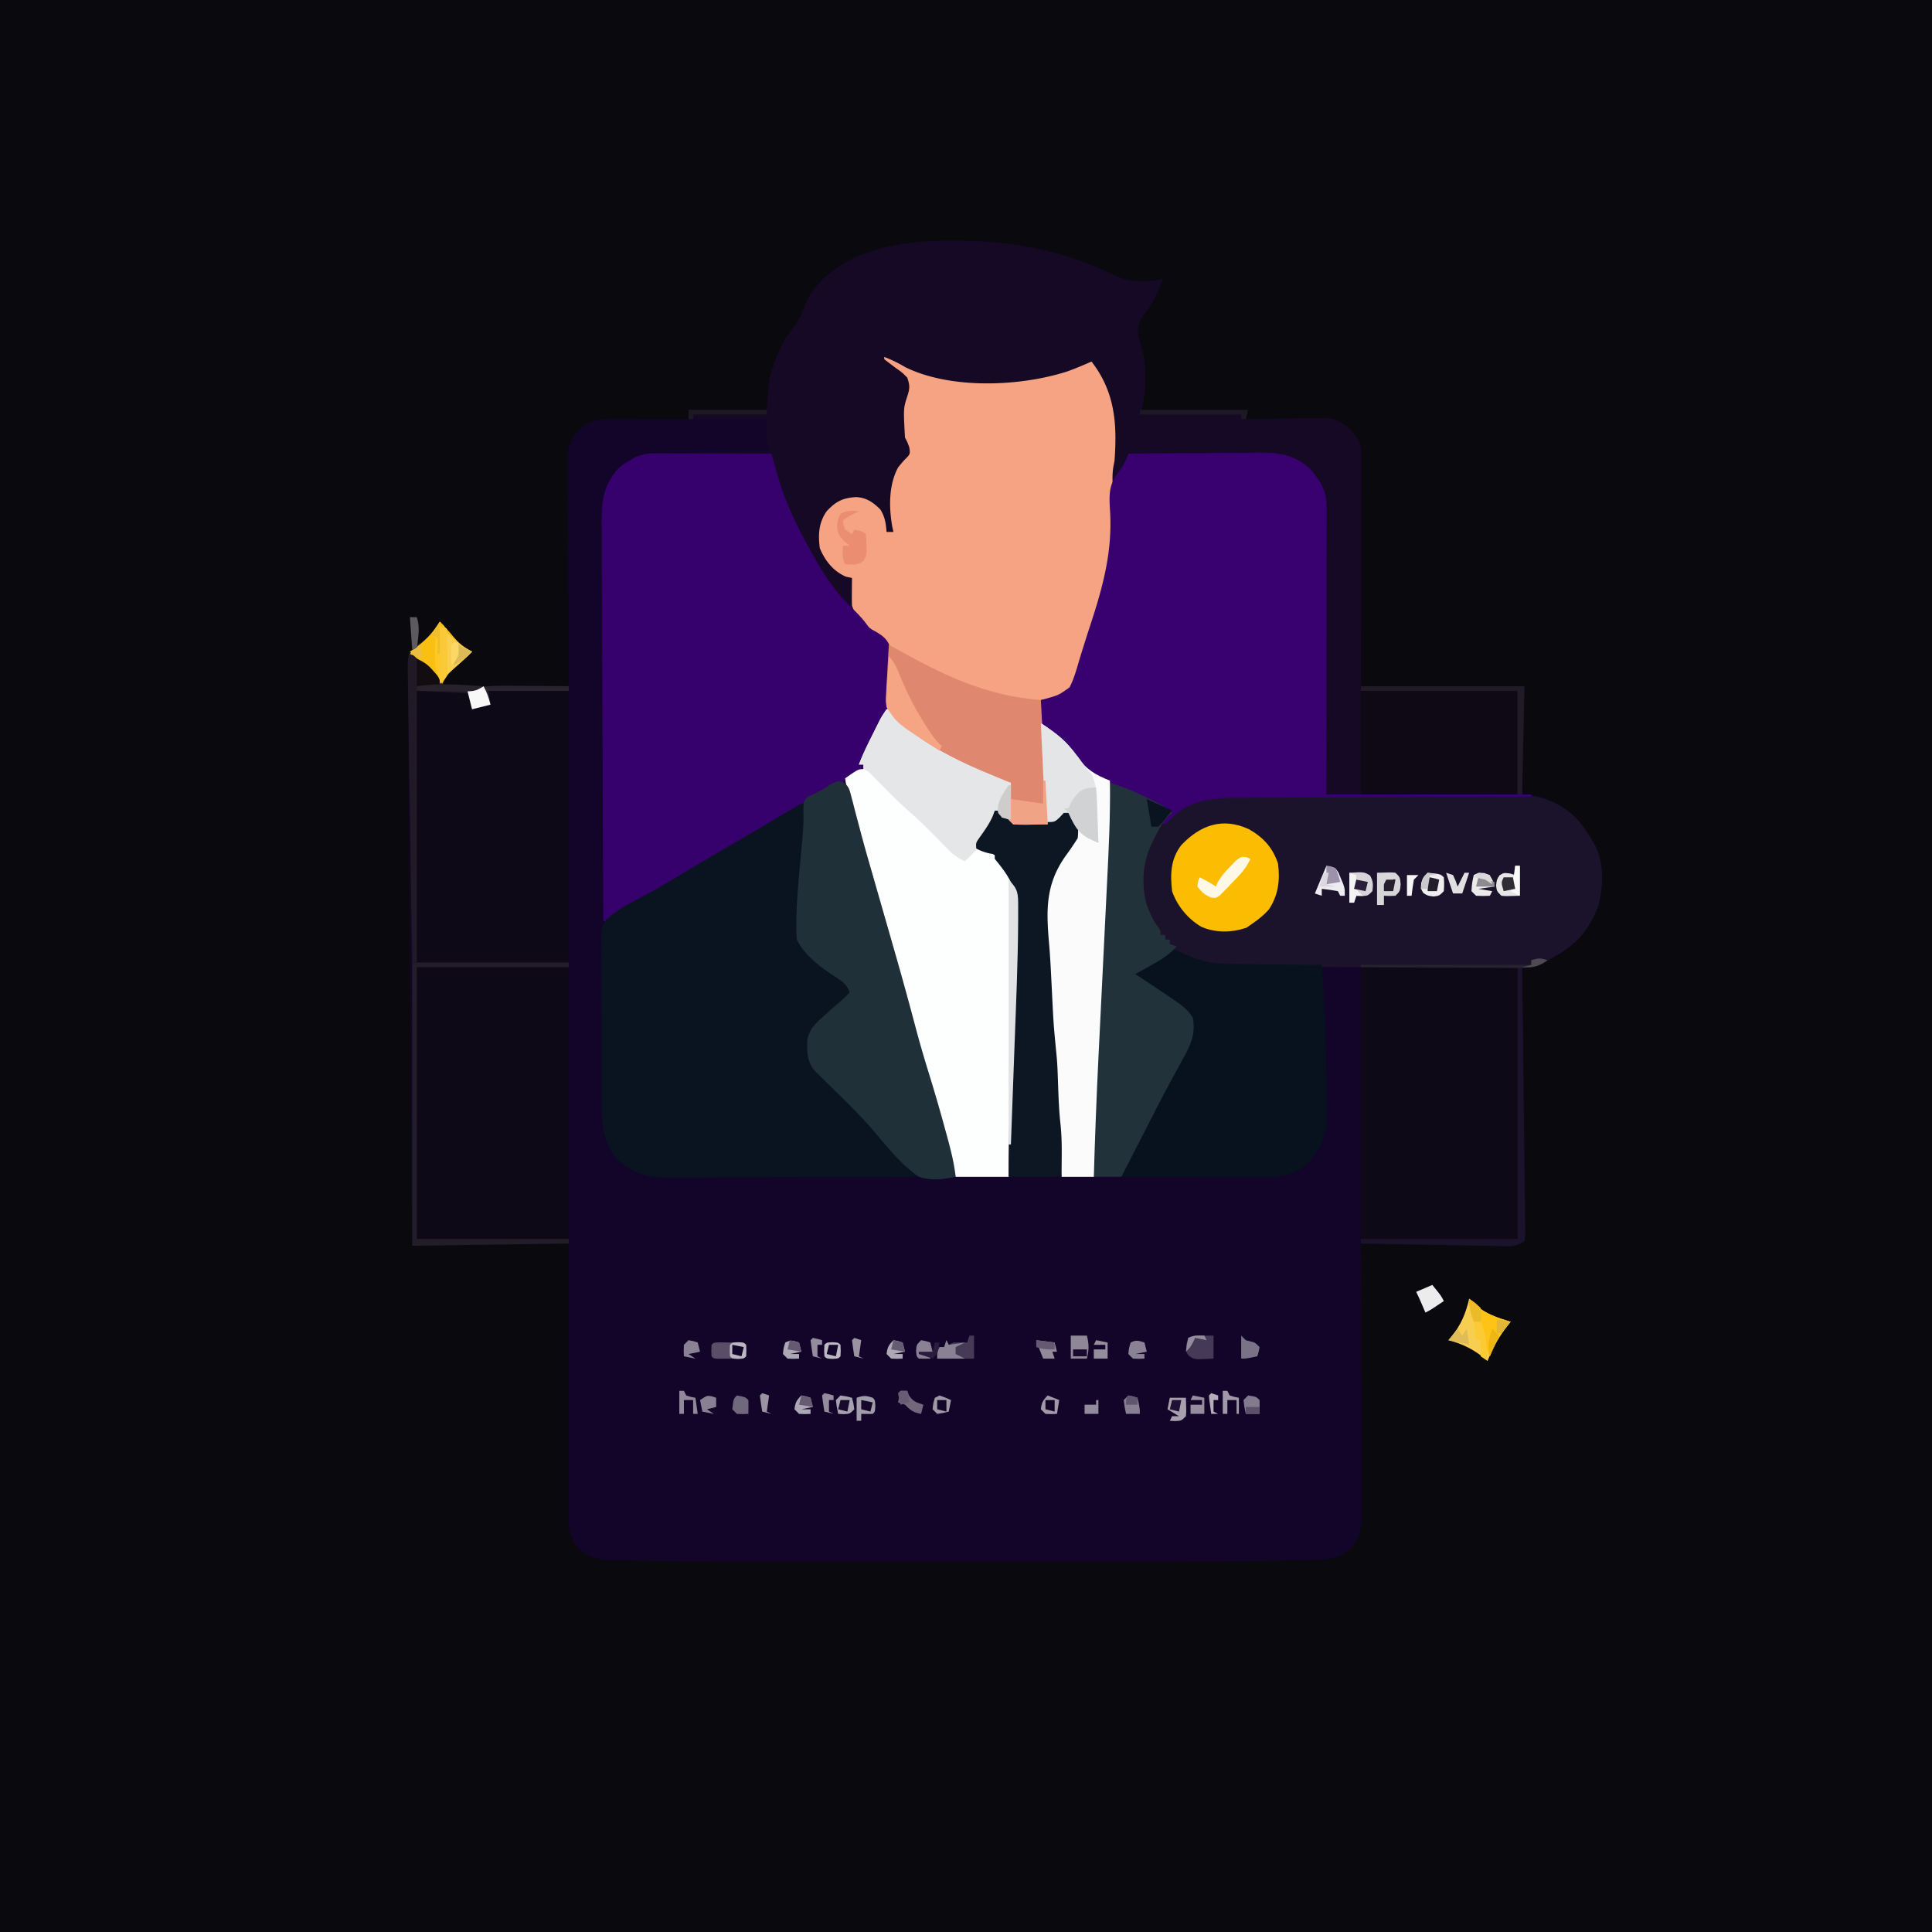 <svg xmlns="http://www.w3.org/2000/svg" width="839" height="839"><path fill="#0A090D" d="M0 0h839v839H0z"/><path fill="#130429" d="m413.938 104.563 2.14.008c23.902.137 46.321 4.35 67.813 14.976 4.251 1.987 7.437 2.592 12.109 2.578l2.563.008c2.284-.125 4.247-.494 6.437-1.133-2.01 5.753-4.227 10.391-7.937 15.25-2.213 3.343-3.116 4.96-2.844 8.996q.862 3.51 1.863 6.984c2.053 8.431 1.333 17.282-.082 25.77h46l-1 4 3.485-.063c4.282-.073 8.565-.119 12.848-.157q2.775-.03 5.552-.082a685 685 0 0 1 7.998-.089l2.491-.062c5.37-.002 8.356.905 12.626 4.453 3.375 3.831 5.126 6.139 5.12 11.227l.004 2.685-.01 2.954v3.104c0 3.398-.009 6.796-.016 10.194l-.005 7.054q-.006 9.297-.024 18.593-.016 11.147-.023 22.295c-.01 11.298-.029 22.596-.046 33.894h71l-1 47 8 1c11.703 4.311 18.103 10.613 23.836 21.45 3.54 7.755 3.412 17.815 1.258 25.988-4.382 11.01-9.732 16.994-20.094 22.562l-3.75 2.375c-3.497 1.749-5.42 1.764-9.25 1.625l.024 1.853q.287 22.295.523 44.59c.076 7.188.157 14.376.252 21.564q.125 9.394.214 18.79.047 4.977.119 9.953c.053 3.7.087 7.4.117 11.1l.06 3.35.014 3.042.03 2.653L662 539c-3.645 2.43-5.25 2.215-9.583 2.135l-2.01-.028a987 987 0 0 1-6.575-.13q-2.28-.04-4.56-.076c-4-.067-8-.146-12-.227-4.082-.081-8.164-.15-12.247-.22Q603.012 540.242 591 540l.008 1.935q.1 23.325.147 46.648.022 11.28.071 22.559.046 9.833.056 19.664c.004 3.47.013 6.94.035 10.41.024 3.876.025 7.752.024 11.628l.032 3.477c-.025 6.446-.327 11.34-4.873 16.324-5.039 3.923-8.308 4.494-14.61 4.667l-2.218.062q-3.711.098-7.422.18l-2.644.064c-23.933.563-47.87.529-71.807.516q-9.742-.002-19.483.002-17.375.002-34.75-.007-15.603-.005-31.207.001-18.327.01-36.654.005-9.625-.003-19.251.001c-45.546.02-45.546.02-67.895-.408a938 938 0 0 0-5.165-.082c-2.331-.032-4.661-.082-6.992-.139l-3.922-.077c-4.412-.545-7.822-1.918-11.125-4.93-3.385-4.348-4.48-7.165-4.475-12.606l-.004-3.2.01-3.51v-3.695q.001-5.018.013-10.034.007-5.244.008-10.486.004-9.93.021-19.858.017-12.413.023-24.824c.01-14.762.03-29.525.049-44.287l-68 1a34952 34952 0 0 1-.882-112.233c-.083-12.47-.195-24.94-.317-37.41a8363 8363 0 0 1-.285-38.382q-.06-11.843-.202-23.686c-.071-6.053-.1-12.105-.112-18.159a650 650 0 0 0-.078-7.452 557 557 0 0 1-.048-10.162l-.082-2.989c.09-6.554.09-6.554 2.744-9.371 2.132-1.571 2.132-1.571 4.252-2.835 3.267-2.147 4.923-5.06 7.01-8.321 2.122 2.059 4.013 4.206 5.875 6.5 2.427 2.87 4.725 4.8 8.125 6.5-2.578 2.664-5.366 4.925-8.281 7.207-2.308 2.23-2.308 2.23-4.719 7.793h55l-.14-22.758q-.032-7.136-.055-14.273c-.024-7.552-.053-15.104-.107-22.656q-.063-9.132-.078-18.265-.01-3.483-.043-6.968c-.029-3.254-.033-6.506-.031-9.76l-.044-2.91c.035-5.655.682-8.944 4.498-13.41 5.51-4.853 8.977-5.14 16.164-5.098l2.75.005c2.903.005 5.807.018 8.711.03q2.949.008 5.898.014 7.239.017 14.477.049v-4h34l1-13c2.38-8.5 5.258-16.549 11-23.379 2.135-2.798 3.26-5.337 4.5-8.621 4.052-10.732 12.721-16.62 22.68-21.586 13.405-5.516 27.389-6.982 41.757-6.852"/><path fill="#1B132B" d="M384 155c3.26 1.232 6.134 2.666 9.125 4.438 19.716 9.714 49.7 8.443 70.09 1.949 3.673-1.29 7.228-2.806 10.785-4.387 12.268 15.826 11.155 34.068 9 53l1.104-1.714 2.607-4.048c1.352-2.347 2.307-4.717 3.289-7.238q13.092-.141 26.184-.207 6.08-.03 12.16-.095 5.874-.063 11.749-.078 2.235-.01 4.468-.043c9.712-.136 16.556.206 24.189 6.798 4.683 5.463 7.377 9.682 7.37 16.921l.004 3.327-.01 3.651v3.844q-.001 5.219-.013 10.437c-.006 3.635-.006 7.271-.008 10.907q-.005 10.326-.021 20.654-.015 11.757-.022 23.513-.016 24.186-.05 48.371l3.336-.034q15.622-.151 31.246-.225c5.354-.026 10.707-.061 16.06-.118 5.175-.055 10.349-.084 15.523-.097q2.95-.014 5.899-.055c13.796-.182 25.663.491 36.19 10.58 3.046 3.4 5.508 6.975 7.746 10.949l1.035 1.79c3.583 7.565 3.174 17.682 1.05 25.632C689.75 404.447 684.352 410.438 674 416l-3.75 2.375c-3.497 1.749-5.42 1.764-9.25 1.625l.024 1.853q.287 22.295.523 44.59c.076 7.188.157 14.376.252 21.564q.125 9.394.214 18.79.047 4.977.119 9.953c.053 3.7.087 7.4.117 11.1l.06 3.35.014 3.042.03 2.653L662 539c-3.645 2.43-5.25 2.215-9.583 2.135l-2.01-.028a987 987 0 0 1-6.575-.13q-2.28-.04-4.56-.076c-4-.067-8-.146-12-.227-4.082-.081-8.164-.15-12.247-.22Q603.012 540.242 591 540v-2h68V420c-14.757.03-14.757.03-29.812.063-6.215-.001-12.43-.003-18.645-.016l-2.364-.005q-6.146-.014-12.29-.03-4.858-.012-9.715-.02c-8.524-.016-17.047-.049-25.571-.126-3.646-.032-7.292-.057-10.939-.061-4.076-.005-8.15-.05-12.226-.098l-3.6.012c-7.278-.127-12.73-1.474-19.295-4.65-2.698-1.327-2.698-1.327-6.543-1.069-1.876.798-1.876.798-3.672 1.969l-2.012 1.23-2.066 1.301A804.635 804.635 0 0 0 493 423l3 1.977c19.044 12.588 19.044 12.588 22 17.023 1.384 7.286-1.295 12.556-4.812 18.75q-1.631 2.992-3.254 5.988l-1.856 3.397c-3.8 7.018-7.392 14.146-11.023 21.251q-2.518 4.92-5.042 9.837L487 511h-26c-2.036-27.284-2.036-27.284-2.5-39.625-.298-7.832-.796-15.626-1.437-23.437-.924-11.325-1.59-22.655-2.188-34l-.134-2.505c-.207-3.86-.402-7.72-.57-11.58-.098-2.223-.214-4.445-.374-6.664-.31-5.979 1.537-9.854 4.453-14.877.396-.72.791-1.44 1.2-2.181 1.809-3.255 3.7-6.398 5.82-9.46 2.099-3.24 2.295-4.876 1.73-8.671-1.245-2.855-1.245-2.855-3-5h-2l-1.937 1.938c-3.651 3.65-7.428 3.282-12.375 3.375l-3.926.113c-4.315-.489-6.454-1.662-9.762-4.426v-2h-2l-.805 2.207c-1.19 2.78-2.585 5.011-4.32 7.48-2.238 2.895-2.238 2.895-2.875 6.313l3.656 1.086c7.15 2.72 10.282 8.644 13.405 15.324 1.576 4.345 1.466 8.403 1.31 12.977l-.054 3.184a753 753 0 0 1-.249 9.289q-.108 3.423-.204 6.848c-.342 11.867-.76 23.731-1.196 35.595q-.21 5.798-.412 11.595-.2 5.655-.405 11.312l-.19 5.332c-.36 10.175-.87 20.306-1.661 30.458h-23l-1.285-4.879c-2.9-10.93-5.859-21.822-9.215-32.621-2.836-9.138-5.406-18.327-7.84-27.58-2.437-9.236-5.07-18.411-7.705-27.591a15636 15636 0 0 1-8.775-30.74 9291 9291 0 0 0-3.241-11.363q-1.6-5.598-3.191-11.199l-1.201-4.203c-2.165-7.554-4.188-15.077-5.547-22.824 5.75-4 5.75-4 8-4v-2h-2c1.697-4.515 3.825-8.765 6-13.062l1.078-2.143q.995-1.977 1.992-3.951L383 311l1.083-1.843c2.085-4.905 1.55-10.657 1.667-15.907l.227-3.79c.217-7.036.217-7.036-3.116-12.958-2.595-2.101-2.595-2.101-5.31-3.765-3.816-2.598-6.091-5.358-7.551-9.737a140 140 0 0 1-.062-6.187l.027-3.293L370 251l-2.625-.562c-5.457-2.325-9.14-6.957-11.375-12.438-.75-5.896-.474-11.021 3-16 3.978-4.262 6.982-5.799 12.824-6.133 4.587.28 7.284 2.266 10.488 5.383 2.013 3.28 2.39 5.944 2.688 9.75h3l-.484-2.078c-1.503-8.514-1.656-18.124 2.484-25.922a64 64 0 0 1 2.75-3.25c2.567-2.514 2.567-2.514 2.125-5.5-.83-2.237-.83-2.237-1.875-4.25-.707-12.681-.707-12.681 1.063-18.062 1.07-3.354 1.057-4.634-.063-7.938-2.273-2.288-2.273-2.288-5.062-4.25A320 320 0 0 1 384 156z"/><path fill="#150926" d="m413.938 104.563 2.14.008c23.902.137 46.321 4.35 67.813 14.976 4.251 1.987 7.437 2.592 12.109 2.578l2.563.008c2.284-.125 4.247-.494 6.437-1.133-2.01 5.753-4.227 10.391-7.937 15.25-2.213 3.343-3.116 4.96-2.844 8.996q.862 3.51 1.863 6.984c2.053 8.431 1.333 17.282-.082 25.77h46l-1 4 3.485-.063c4.282-.073 8.565-.119 12.848-.157q2.775-.03 5.552-.082a685 685 0 0 1 7.998-.089l2.491-.062c5.37-.002 8.356.905 12.626 4.453 3.375 3.831 5.126 6.139 5.12 11.227l.004 2.685-.01 2.954v3.104c0 3.398-.009 6.796-.016 10.194l-.005 7.054q-.006 9.297-.024 18.593-.016 11.147-.023 22.295c-.01 11.298-.029 22.596-.046 33.894h71l-1 47h-85l-.078-28.156q-.037-8.832-.082-17.664c-.049-9.345-.093-18.69-.111-28.034a4548 4548 0 0 0-.084-20.419c-.022-3.602-.038-7.204-.037-10.806.001-4.027-.03-8.053-.062-12.08l.015-3.596c-.104-8.287-1.47-13.466-6.811-19.995-8.339-6.823-16.085-6.854-26.406-6.86a1656.932 1656.932 0 0 0-16.415-.129c-4.05-.019-8.099-.06-12.148-.1A4661 4661 0 0 0 490 197l-.922 3.362c-1.337 4.513-3.172 6.987-6.078 10.638h-1l.219-1.668c2.037-18.248 2.772-35.76-8.219-51.332l-2.387.988-3.3 1.325-3.2 1.3c-10.494 3.753-20.642 4.887-31.738 4.762l-3.975-.033c-16.518-.27-30.06-1.804-44.4-10.342l2.152 1.574 2.786 2.113 2.777 2.075c2.56 2.507 3.102 3.706 3.285 7.238q-.749 2.354-1.512 4.703c-1.43 6.73-1.596 14.148 1.512 20.297-.415 3.81-2.403 6.037-4.746 8.926-3.614 5.977-3.512 12.274-3.379 19.012l.027 2.65c.024 2.137.06 4.275.098 6.412h-3l-.48-1.828c-1.11-3.798-2.058-6.629-4.645-9.672-3.938-2.055-7.442-2.696-11.875-2.5-4.742 1.61-7.215 3.875-10 8-1.668 5.003-2.02 10.246-.164 15.258 2.257 3.984 4.31 5.977 8.414 7.992 2.094 1.148 2.094 1.148 3.75 2.75.667 3.064.752 5.943.836 9.074.229 4.077 1.337 7.03 4.164 9.926l2.71 1.438c3.606 2.075 6.356 3.854 8.29 7.562 3.016 13.346 1.813 27.984-5.444 39.674a197 197 0 0 1-2.382 3.523c-2.03 3.117-3.566 6.454-5.174 9.803h2v2l-5.273 2.93c-1.888 1.079-1.888 1.079-3.727 3.07a226 226 0 0 1-5 2 185 185 0 0 0-5.25 2.75l-2.64 1.422a126 126 0 0 0-7.094 4.515c-6.163 4.15-12.597 7.832-19.016 11.563l-3.925 2.29q-3.836 2.24-7.674 4.476c-4.715 2.75-9.418 5.522-14.12 8.296-4.12 2.428-8.254 4.832-12.394 7.227l-3.26 1.89a2547 2547 0 0 1-6.345 3.664c-4.247 2.462-8.408 4.917-12.368 7.825C264 400 264 400 262 400q-.212-36.118-.31-72.236c-.032-11.18-.074-22.361-.143-33.542q-.09-14.62-.112-29.241a2223 2223 0 0 0-.07-15.477q-.059-7.291-.044-14.582-.001-2.67-.036-5.338c-.12-9.744.002-17.818 6.715-25.584 2.45-2.254 2.45-2.254 4.688-3.562l2.261-1.38c3.557-1.835 6.406-2.199 10.349-2.263l3.275-.06 3.532-.051 3.62-.063q5.731-.097 11.462-.184l7.764-.13q9.525-.162 19.049-.307l-.5-1.937C333 191 333 191 333 182h-34v-4h34l1-13c2.38-8.5 5.258-16.549 11-23.379 2.135-2.798 3.26-5.337 4.5-8.621 4.052-10.732 12.721-16.62 22.68-21.586 13.405-5.516 27.389-6.982 41.757-6.852"/><path fill="#F5A382" d="M384 155c3.26 1.232 6.134 2.666 9.125 4.438 19.716 9.714 49.7 8.443 70.09 1.949 3.673-1.29 7.228-2.806 10.785-4.387 10.172 13.122 11.183 26.943 10 43l-.537 2.881c-.502 3.384-.366 6.335-.104 9.744 1.077 18.632-1.273 34.889-6.546 52.813l-.878 2.992c-8.83 29.71-8.83 29.71-14.935 33.57-3.416 1.623-5.114 2-9 2-.322 3.581-.136 6.573 1 10 2.507 2.56 5.196 4.534 8.094 6.637 3.04 2.471 4.835 4.847 6.969 8.113 3.77 5.589 7.782 7.818 13.937 10.25.246 15.013-.525 29.959-1.277 44.95l-.397 8.118q-.52 10.648-1.05 21.296-.79 15.937-1.568 31.876-.336 6.87-.68 13.739c-.856 17.337-1.496 34.672-2.028 52.021h-14c-2.008-26.53-2.008-26.53-2.5-39.625-.298-7.832-.796-15.626-1.437-23.437-.924-11.325-1.59-22.655-2.188-34l-.134-2.505c-.207-3.86-.402-7.72-.57-11.58-.098-2.223-.214-4.445-.374-6.664-.31-5.979 1.537-9.854 4.453-14.877.396-.72.791-1.44 1.2-2.181 1.809-3.255 3.7-6.398 5.82-9.46 2.099-3.24 2.295-4.876 1.73-8.671-1.245-2.855-1.245-2.855-3-5h-2l-1.937 1.938c-3.651 3.65-7.428 3.282-12.375 3.375l-3.926.113c-4.315-.489-6.454-1.662-9.762-4.426v-2h-2l-.805 2.207c-1.19 2.78-2.585 5.011-4.32 7.48-2.238 2.895-2.238 2.895-2.875 6.313l3.656 1.086c7.15 2.72 10.282 8.644 13.405 15.324 1.576 4.345 1.466 8.403 1.31 12.977l-.054 3.184a753 753 0 0 1-.249 9.289q-.108 3.423-.204 6.848c-.342 11.867-.76 23.731-1.196 35.595q-.21 5.798-.412 11.595-.2 5.655-.405 11.312l-.19 5.332c-.36 10.175-.87 20.306-1.661 30.458h-23l-1.285-4.879c-2.9-10.93-5.859-21.822-9.215-32.621-2.836-9.138-5.406-18.327-7.84-27.58-2.437-9.236-5.07-18.411-7.705-27.591a15636 15636 0 0 1-8.775-30.74 9291 9291 0 0 0-3.241-11.363q-1.6-5.598-3.191-11.199l-1.201-4.203c-2.165-7.554-4.188-15.077-5.547-22.824 5.75-4 5.75-4 8-4v-2h-2c1.697-4.515 3.825-8.765 6-13.062l1.078-2.143q.995-1.977 1.992-3.951L383 311l1.083-1.843c2.085-4.905 1.55-10.657 1.667-15.907l.227-3.79c.217-7.036.217-7.036-3.116-12.958-2.595-2.101-2.595-2.101-5.31-3.765-3.816-2.598-6.091-5.358-7.551-9.737a140 140 0 0 1-.062-6.187l.027-3.293L370 251l-2.625-.562c-5.457-2.325-9.14-6.957-11.375-12.438-.75-5.896-.474-11.021 3-16 3.978-4.262 6.982-5.799 12.824-6.133 4.587.28 7.284 2.266 10.488 5.383 2.013 3.28 2.39 5.944 2.688 9.75h3l-.484-2.078c-1.503-8.514-1.656-18.124 2.484-25.922a64 64 0 0 1 2.75-3.25c2.567-2.514 2.567-2.514 2.125-5.5-.83-2.237-.83-2.237-1.875-4.25-.707-12.681-.707-12.681 1.063-18.062 1.07-3.354 1.057-4.634-.063-7.938-2.273-2.288-2.273-2.288-5.062-4.25A320 320 0 0 1 384 156z"/><path fill="#36006D" d="M285.39 196.886h3.336l3.598.016 3.687.005c3.892.005 7.784.018 11.676.03q3.955.008 7.909.014 9.702.017 19.404.049l.986 3.446 1.323 4.57.644 2.26c3.49 12 8.92 22.81 15.047 33.661l1.473 2.619c4.375 7.57 9.348 14.655 15.714 20.694 2.145 2.075 4 3.995 5.813 6.375 1.784 2.4 1.784 2.4 3.908 3.451 3.618 2.086 5.732 3.644 6.89 7.76.323 3.528.36 6.936.264 10.476l-.047 3.789c-.414 10.322-3.02 17.687-8.841 26.096-2.03 3.117-3.566 6.454-5.174 9.803h2v2l-5.273 2.93c-1.888 1.079-1.888 1.079-3.727 3.07a226 226 0 0 1-5 2 185 185 0 0 0-5.25 2.75l-2.64 1.422a126 126 0 0 0-7.094 4.515c-6.163 4.15-12.597 7.832-19.016 11.563l-3.925 2.29q-3.836 2.24-7.674 4.476c-4.715 2.75-9.418 5.522-14.12 8.296-4.12 2.428-8.254 4.832-12.394 7.227l-3.26 1.89a2547 2547 0 0 1-6.345 3.664c-4.247 2.462-8.408 4.917-12.368 7.825C264 400 264 400 262 400q-.212-36.118-.31-72.236c-.032-11.18-.074-22.361-.143-33.542q-.09-14.62-.112-29.241a2223 2223 0 0 0-.07-15.477q-.059-7.291-.044-14.582-.002-2.67-.036-5.338c-.12-9.744.002-17.818 6.715-25.584 2.45-2.254 2.45-2.254 4.687-3.563l2.262-1.378c3.617-1.867 6.432-2.182 10.44-2.173"/><path fill="#38016F" d="M490 197q13.092-.141 26.184-.207 6.08-.03 12.16-.095 5.874-.063 11.749-.078 2.235-.01 4.468-.043c9.712-.136 16.556.206 24.189 6.798 4.683 5.463 7.377 9.682 7.37 16.921l.004 3.327-.01 3.651v3.844q-.001 5.219-.013 10.437c-.006 3.635-.006 7.271-.008 10.907q-.005 10.326-.021 20.654-.018 13.954-.024 27.91c-.01 14.657-.03 29.316-.048 43.974h89v1l-2.156.004q-26.018.056-52.035.18c-8.388.04-16.776.072-25.165.087q-10.973.019-21.944.084c-3.87.022-7.74.038-11.61.037q-5.475 0-10.95.05a572 572 0 0 1-5.887-.003c-9.42.11-18.925 1.428-25.94 8.311l-1.95 1.86L506 358l-2-1 4-4c-6.08-4.033-12.39-7.16-19.062-10.062-17.623-7.727-17.623-7.727-22.618-15.028-2.31-3.342-5.121-6.045-8.41-8.418-5.68-4.293-5.68-4.293-6.422-8.164.01-2.491.155-4.864.512-7.328l2.266-.594c5.564-1.59 5.564-1.59 10.18-4.89 2.258-4.29 3.392-9.155 4.824-13.774 1.33-4.29 2.668-8.576 4.074-12.842 5.687-17.278 9.97-32.884 8.638-51.219-.44-7.07-.057-11.11 4.501-16.694 1.696-2.221 2.527-4.387 3.517-6.987"/><path fill="#091420" d="M350 349c-.454 10.798-1.1 21.548-2.062 32.313-2.52 17.24-2.52 17.24 3.062 32.687 5.565 5.825 12.452 10.366 19 15-3.073 7.02-9.826 12.022-15.652 16.773-1.98 1.802-2.328 2.99-2.551 5.653l-.047 2.887-.078 2.863c.694 5.974 4.93 9.692 9.062 13.719.557.55 1.113 1.102 1.686 1.67q2.659 2.63 5.33 5.248 3.498 3.441 6.984 6.894l1.693 1.675a179 179 0 0 1 10.106 10.926c2.783 3.21 5.857 6.122 8.899 9.085A224 224 0 0 1 399 510v1a18144 18144 0 0 1-45.35.155c-7.02.016-14.04.037-21.059.071-6.775.033-13.55.05-20.327.059q-3.875.008-7.75.032c-3.622.022-7.244.025-10.866.024l-3.228.032c-7.853-.032-14.534-1.16-20.67-6.498l-1.89-1.57c-5-6.198-6.458-12.79-6.425-20.585l-.036-2.664a757 757 0 0 1-.036-8.63l-.033-6.04q-.028-6.307-.016-12.615c.006-5.384-.039-10.766-.096-16.15-.037-4.151-.042-8.302-.038-12.454q-.005-2.978-.042-5.955c-.032-2.774-.02-5.546.004-8.32l-.057-2.47c.069-3.43.2-5.57 2.453-8.253 2.948-2.565 6.1-4.792 9.556-6.626l2.155-1.166 2.251-1.19q2.43-1.317 4.855-2.64l2.408-1.31c3.655-2.02 7.213-4.185 10.782-6.352 8.164-4.942 16.413-9.74 24.65-14.557l3.754-2.195 1.847-1.08q5.406-3.165 10.786-6.373c1.191-.71 1.191-.71 2.407-1.432q2.135-1.273 4.264-2.556C347.778 349 347.778 349 350 349"/><path fill="#FDFEFE" d="M385 308c3 1 3 1 4.836 3.3C400.943 325.156 423.08 333.344 439 340v16l-4-1-1-3h-2l-.805 2.207c-1.19 2.78-2.585 5.011-4.32 7.48-2.238 2.895-2.238 2.895-2.875 6.313l3.656 1.086c7.15 2.72 10.282 8.644 13.405 15.324 1.576 4.345 1.466 8.403 1.31 12.977l-.054 3.184a753 753 0 0 1-.249 9.289q-.108 3.423-.204 6.848c-.342 11.867-.76 23.731-1.196 35.595q-.21 5.798-.412 11.595-.2 5.655-.405 11.312l-.19 5.332c-.36 10.175-.87 20.306-1.661 30.458h-23l-1.285-4.879c-2.9-10.93-5.859-21.822-9.215-32.621-2.836-9.138-5.406-18.327-7.84-27.58-2.437-9.236-5.07-18.411-7.705-27.591a15636 15636 0 0 1-8.775-30.74 9291 9291 0 0 0-3.241-11.363q-1.6-5.598-3.191-11.199l-1.201-4.203c-2.165-7.554-4.188-15.077-5.547-22.824 5.75-4 5.75-4 8-4v-2h-2c1.705-4.53 3.829-8.806 6-13.125l1.078-2.168 1.047-2.09.945-1.887C383 311 383 311 385 308"/><path fill="#0E0916" d="M591 420h68v118h-68zM181 420h66v118h-66zM181 300h22c2.152 3.228 2.2 4.284 2 8l1.75-1c2.25-1 2.25-1 6.25-1l-1-6h35v118h-66z"/><path fill="#07121E" d="M509 412c2.45.962 4.87 1.94 7.257 3.049 6.643 2.984 12.43 3.552 19.657 3.56l3.32.05c3.464.049 6.927.07 10.391.091q3.545.042 7.09.09 8.642.108 17.285.16c1.206 15.316 1.647 30.645 2 46l.091 3.877c.074 3.541.122 7.081.159 10.623l.065 3.177c.042 9.333-2.034 15.703-8.483 22.628-5.727 5.3-12.174 5.822-19.642 5.809h-2.012q-3.27-.002-6.541-.016l-4.553-.005q-5.974-.006-11.95-.024-6.102-.014-12.206-.02-11.964-.016-23.928-.049c1.135-3.558 2.336-6.917 4.044-10.239l1.205-2.358 1.294-2.5 1.354-2.64q1.417-2.76 2.842-5.519 2.144-4.157 4.279-8.32c4.463-8.684 8.947-17.334 13.764-25.828 1.78-3.795 2.506-7.55 1.218-11.596-3.265-5.353-8.391-8.028-13.625-11.187a2292 2292 0 0 1-5.164-3.168l-2.303-1.396C494 425 494 425 492 423l1.453-.902q3.242-2.017 6.485-4.036l2.287-1.42 2.177-1.357 2.016-1.254c1.557-.937 1.557-.937 2.582-2.031"/><path fill="#203038" d="M366.103 339.617c2.456 1.79 2.751 3.017 3.502 5.942l.777 2.905.806 3.196q.914 3.44 1.832 6.88l.97 3.688c1.533 5.727 3.174 11.421 4.818 17.116q1.146 3.979 2.286 7.96 2.033 7.096 4.072 14.191 1.732 6.03 3.459 12.064l.566 1.978a1582 1582 0 0 1 8.47 30.814c1.795 6.767 3.761 13.464 5.839 20.149a754 754 0 0 1 7.375 25.5l.904 3.31c1.4 5.224 2.625 10.312 3.221 15.69-5.45 1.203-10.626 1.836-16 0-7.723-5.244-13.686-12.918-19.682-19.981-5.702-6.647-11.973-12.714-18.228-18.833q-2.218-2.176-4.426-4.362l-2.642-2.59c-3.581-3.956-3.545-8.258-3.49-13.386.818-4.976 3.813-7.599 7.468-10.848l2.14-1.941a209 209 0 0 1 4.063-3.516c1.684-1.446 3.25-2.953 4.797-4.543-1.365-4.094-4.185-5.397-7.625-7.687-6.074-4.176-11.998-8.56-15.375-15.313-.593-11.164.472-22.27 1.5-33.375q.429-4.698.844-9.398l.203-2.229c.334-3.837.479-7.577.324-11.424.129-3.574.129-3.574 1.633-5.406l2.059-.98c.728-.37 1.456-.738 2.207-1.118L357 343a649 649 0 0 0 3.75-2.437C364 339 364 339 366.103 339.617"/><path fill="#22323A" d="M482 340c6.151 1.758 11.73 4.214 17.438 7.063l2.152 1.068c2.8 1.42 5.175 2.634 7.41 4.869l-1.77 1.563c-2.63 2.874-4.248 5.96-5.918 9.437l-.931 1.867c-4.098 8.358-4.825 17.236-2.592 26.356 1.288 3.653 2.511 6.845 4.848 9.957C504 404 504 404 504 406h2v2h2v2l3 1c-3.312 3.713-6.948 5.889-11.25 8.25l-1.969 1.102q-2.386 1.33-4.781 2.648l3 1.977c19.044 12.588 19.044 12.588 22 17.023 1.384 7.286-1.295 12.556-4.812 18.75q-1.631 2.992-3.254 5.988l-1.856 3.397c-3.8 7.018-7.392 14.146-11.023 21.251q-2.566 5.015-5.14 10.027L487 511h-12c-.162-19.954.266-39.777 1.277-59.71q.2-4.083.397-8.165.41-8.458.835-16.915c.396-7.9.782-15.8 1.166-23.7q.455-9.33.915-18.658l.193-3.928c.658-13.313 1.324-26.624 2.217-39.924"/><path fill="#FBFBFB" d="M452 314c6.889 4.593 11.216 7.718 15.75 14.5 3.938 5.656 7.955 8.012 14.25 10.5.246 15.013-.525 29.959-1.277 44.95l-.397 8.118q-.52 10.648-1.05 21.296-.79 15.937-1.568 31.876-.336 6.87-.68 13.739c-.856 17.337-1.496 34.672-2.028 52.021h-14c-2.008-26.53-2.008-26.53-2.5-39.625-.298-7.832-.796-15.626-1.437-23.437-.924-11.325-1.59-22.655-2.188-34l-.134-2.505c-.207-3.86-.402-7.72-.57-11.58-.098-2.223-.214-4.445-.374-6.664-.31-5.979 1.537-9.854 4.453-14.877.396-.72.791-1.44 1.2-2.181 1.809-3.255 3.7-6.398 5.82-9.46 2.099-3.24 2.295-4.876 1.73-8.671-1.245-2.855-1.245-2.855-3-5h-2l-1.875 2C458 357 458 357 454 357z"/><path fill="#0C1723" d="M432 352c2 0 2 0 4 1.938l2 2.062c2.987 1.494 6.04 1.184 9.313 1.188l3.988.042c3.467-.216 5.675-.572 8.699-2.23l2-3c2.368.947 3.752 1.653 5.25 3.75 1 3 1.128 5.097.75 8.25a128 128 0 0 1-5.188 7.625c-9.06 12.732-8.458 24.122-7.145 39.235.384 4.54.62 9.083.845 13.632l.245 4.876.121 2.424c.642 13.066.642 13.066 1.903 26.08.464 4.507.558 9.04.719 13.565.2 5.583.417 11.13 1.027 16.684.52 4.85.588 9.632.536 14.504L461 511h-23c-.072-10.172.165-20.295.556-30.458q.154-4.05.302-8.101.424-11.505.86-23.008c.443-11.71.86-23.42 1.212-35.132q.1-3.24.207-6.48c.106-3.498.18-6.994.238-10.493l.097-2.897c.069-9.053-3.886-14.681-9.472-21.431v-2l-2.25-.375c-2.551-.58-4.477-1.362-6.75-2.625 1.431-3.914 3.275-7.291 5.5-10.812l1.844-2.958z"/><path fill="#0E0915" d="M591 300h68v45h-68z"/><path fill="#E0876F" d="m386 280 1.65.92c21.32 11.87 39.618 21.178 64.35 23.08l3 54h-15l-2-2c.017-2.756.139-5.388.375-8.125l.172-2.285c.141-1.864.296-3.727.453-5.59l-3.5-1c-7.528-2.517-14.497-6.306-21.5-10l-1.915-1.006C402.093 322.688 391.458 316.562 385 307c-.362-3.046-.362-3.046-.172-6.395l.176-3.642.246-3.776c.066-1.265.131-2.53.2-3.833q.247-4.68.55-9.354"/><path fill="#E5E6E7" d="M385 308c3 1 3 1 4.836 3.3C400.943 325.156 423.08 333.344 439 340v16l-4-1-1-3h-2l-.805 2.21c-1.541 3.597-3.69 6.53-5.953 9.704-1.498 2.111-1.498 2.111-1.242 5.086-2.5 2.688-2.5 2.688-5 5-3.139-1.388-5.223-2.995-7.61-5.45l-2.038-2.071-2.102-2.166c-4.615-4.734-9.282-9.272-14.295-13.583-3.26-2.885-6.286-5.995-9.33-9.105q-1.821-1.86-3.648-3.71l-1.592-1.627c-1.376-1.4-1.376-1.4-3.385-2.288v-2h-2c1.705-4.53 3.829-8.806 6-13.125l1.078-2.168 1.047-2.09.945-1.887C383 311 383 311 385 308"/><path fill="#FBBC01" d="M542.313 360.063c6.29 3.53 10.404 8.067 12.687 14.937.952 7.305.117 13.806-4 20-2.129 2.356-4.39 4.202-7 6l-2.687 1.875c-6.354 2.158-13.48 2.332-19.688-.437-5.793-3.41-10.473-9.102-12.625-15.438-.845-7.378-.655-13.971 4-20 8.247-8.694 17.892-12.182 29.313-6.937"/><path fill="#1F1A25" d="M191 270c2.122 2.059 4.013 4.206 5.875 6.5 2.427 2.87 4.725 4.8 8.125 6.5-2.578 2.664-5.366 4.925-8.281 7.207-2.308 2.23-2.308 2.23-4.719 7.793h55v2h-35l1 6-8 2-2-7-22-1v118h-2a9098 9098 0 0 1-.806-52.495c-.101-8.125-.218-16.25-.37-24.374q-.2-10.623-.308-21.247a877 877 0 0 0-.177-11.248c-.096-4.188-.128-8.374-.155-12.562l-.116-3.76c.019-8.258.019-8.258 2.663-11.315 2.133-1.574 2.133-1.574 4.255-2.768 3.33-2.036 4.935-4.983 7.014-8.231"/><path fill="#E4E5E6" d="M452 314c8.06 5.374 12.75 9.675 18.266 17.574 1.657 2.458 1.657 2.458 3.734 4.426 2.694 5.834 2.447 12.07 2.625 18.375l.117 3.387q.141 4.119.258 8.238c-7.377-2.893-9.81-5.855-13-13h-2l-1.875 2C458 357 458 357 454 357z"/><path fill="#221D29" d="M179 418h68v2h-66v118h66v2l-68 1z"/><path fill="#F8CE51" d="m638 564 2.813 2.75c4.491 3.9 9.571 5.524 15.187 7.25l-1.172 1.434c-3.863 4.905-6.544 9.762-8.828 15.566l-1.434-1.207c-4.93-3.95-9.466-6.183-15.566-7.793l1.207-1.398c4.242-5.223 6.268-10.074 7.793-16.602"/><path fill="#F9BF11" d="M191 270c2.122 2.059 4.013 4.206 5.875 6.5 2.427 2.87 4.725 4.8 8.125 6.5-2.059 2.122-4.206 4.013-6.5 5.875-2.87 2.427-4.8 4.725-6.5 8.125l-1.562-2.125c-2.403-2.833-4.9-5.093-7.754-7.445-1.652-1.403-3.174-2.878-4.684-4.43l1.574-1.066c4.935-3.494 8.167-6.842 11.426-11.934"/><path fill="#E0E2E3" d="M438 382c4.233 4.233 4.135 6.13 4.164 11.821l-.008 3.05-.005 3.277c-.109 17.665-.883 35.32-1.542 52.971q-.274 7.443-.543 14.887Q439.54 482.504 439 497h-1z"/><path fill="#F5A484" d="M386 285c2.865 2.865 3.96 6.442 5.5 10.125 2.83 6.578 5.992 12.753 9.813 18.813l1.273 2.021c1.907 2.953 3.76 5.713 6.414 8.041l-1 2c-18.498-11.87-18.498-11.87-23-19-.249-2.474-.249-2.474-.074-5.203l.166-2.969.22-3.078.186-3.125q.23-3.814.502-7.625"/><path fill="#201B26" d="M591 298h71l-1 47h-2v-45h-68z"/><path fill="#D0D2D3" d="m476 342 1 24c-6.84-2.736-9.11-4.59-12.07-11.16-.9-2.018-.9-2.018-2.93-3.84h2l.688-1.687c3.04-5.359 5.048-7.313 11.312-7.313"/><path fill="#F1A385" d="M453 339h1l1 19-7.375.125-2.318.055c-1.77.015-3.54-.08-5.307-.18l-2-2c.033-3.054.567-5.969 1-9l14 2z"/><path fill="#EA8D71" d="m373 222-1.812.875c-2.381 1.172-2.381 1.172-5.188 3.125.276 1.94.276 1.94 1 4l3 2 1-2c3.875.875 3.875.875 5 2 .203 2.18.203 2.18.25 4.875l.078 2.68C376 242 376 242 374.684 243.809c-2.51 1.775-4.7 1.39-7.684 1.191-1.354-2.709-1.065-5.01-1-8h3l-2.5-2.062c-2.5-2.938-2.5-2.938-3-6.563.5-3.375.5-3.375 1.625-5.312 2.66-1.508 4.877-1.263 7.875-1.063"/><path fill="#FDC315" d="m638 564 2.813 2.75c4.491 3.9 9.571 5.524 15.187 7.25l-1.207 1.504c-3.392 4.349-5.856 8.331-7.793 13.496-1.813-3.2-2.522-6.133-3.125-9.75l-.508-2.984L643 574h-3c-1.316-3.62-2-6.096-2-10"/><path fill="#28232F" d="m218.777 297.805 2.459.008c2.567.011 5.134.036 7.702.062q2.625.016 5.251.027 6.405.035 12.811.098v2h-35l1 6-8 2-2-8c5.415-1.812 10.09-2.271 15.777-2.195"/><path fill="#FFF8E6" d="M541.29 372.238 543 373c-2.023 4.436-4.979 7.383-8.375 10.813l-1.75 1.85c-.565.57-1.13 1.143-1.71 1.732l-1.55 1.589C528 390 528 390 525.948 389.776c-2.725-1.086-4.163-2.464-5.947-4.776.25-2.25.25-2.25 1-4a56.5 56.5 0 0 1 7 4l.727-1.7c1.549-2.798 3.419-4.82 5.648-7.113l2.336-2.457C539 372 539 372 541.289 372.238"/><path fill="#FACF4D" d="m193 274 7 6c1.638 1.046 3.294 2.07 5 3-2.287 2.337-4.67 4.528-7.125 6.688l-2.133 1.886C194 293 194 293 193 293z"/><path fill="#443956" d="M523 580h4v10l-4.312.188-2.426.105C518 590 518 590 516.195 588.683 515 587 515 587 515.187 583.876L516 581c2.498-1.249 4.224-1.066 7-1"/><path fill="#D6D5D8" d="M598 379c6.055-.195 6.055-.195 8 0 2 2 2 2 2.25 5-.25 3-.25 3-2.25 5-2.625.125-2.625.125-5 0v4h-3z"/><path fill="#463B57" d="M421 580h2v10h-16c0-3 0-3 1-5h2l1-3 1 2 2-1c2-.04 4-.043 6 0z"/><path fill="#1D1923" d="M495 178h47l-1 4h-2v-2h-44z"/><path fill="#D6D4D9" d="M586 379c6.408-.363 6.408-.363 8.938 1.188 1.426 2.433 1.418 4.037 1.062 6.812-2 2-2 2-4.625 2.125L589 389l-1 3h-2z"/><path fill="#584E68" d="M312.938 582.938 316 583c1.521 0 3.042-.025 4.563-.062C323 583 323 583 324 584c.125 2.5.125 2.5 0 5-1 1-1 1-3.375 1.063L318 590c-1.875 0-3.75.018-5.625.063C310 590 310 590 309 589c-.125-2.5-.125-2.5 0-5 1-1 1-1 3.938-1.062"/><path fill="#E7E6E7" d="M658 376h2v13c-6.055.195-6.055.195-8 0-2-2-2-2-2.312-4.437.312-2.563.312-2.563 1.5-4.438C653 379 653 379 655.688 379.313L658 380z"/><path fill="#27222F" d="M672 417c-4.146 3.022-7.565 3.418-12.544 3.34l-2.249.002c-2.44-.002-4.88-.025-7.32-.049q-2.546-.009-5.09-.013c-4.458-.011-8.914-.04-13.371-.074-4.551-.03-9.103-.044-13.655-.06q-13.385-.05-26.771-.146v-1h74v-2c3.01-.934 3.867-1.044 7 0"/><path fill="#130D12" d="M181 286c3.508 1.754 4.844 2.612 7.25 5.438l1.578 1.808C191 295 191 295 191 298h-10z"/><path fill="#EDECF0" d="M576 376c4 1 4 1 5.266 2.96.324.798.65 1.594.984 2.415l1.016 2.398C584 386 584 386 584 389h-2l-1-2a109 109 0 0 0-7-1v3l-3-1z"/><path fill="#F0EFF0" d="M620 379c5.568.568 5.568.568 7 2 .188 2.938.188 2.938 0 6-2 2-2 2-4.437 2.313-2.563-.313-2.563-.313-4.438-1.5C617 386 617 386 617.188 383.438 618 381 618 381 620 379"/><path fill="#8E8798" d="M465 580h7c.95 3.695.95 6.305 0 10h-7z"/><path fill="#1D1923" d="M299 178h34v2h-32v2h-2z"/><path fill="#0A1421" d="m498 347 11 5c-4.395 5.469-4.395 5.469-6 7h-3z"/><path fill="#EAEAEB" d="M644.5 379.125c2.5.875 2.5.875 3.813 3.438L649 385l-7 1 6 1-1 2c-2.875.125-2.875.125-6 0l-2-2c.25-3.562.25-3.562 1-7 2-1 2-1 4.5-.875"/><path fill="#A19CAA" d="M379 607c1 1 1 1 1.125 3.5C380 613 380 613 379 614c-1.666.04-3.334.043-5 0v3h-2v-10c3.136-1.045 3.995-1.002 7 0"/><path fill="#ECECED" d="M622 558c3.875 4.75 3.875 4.75 5 7-5.75 3.875-5.75 3.875-8 5l-1.437-3.375c-.816-1.892-1.642-3.782-2.563-5.625z"/><path fill="#A6A0AE" d="M508 607h7c.195 6.055.195 6.055 0 8-2 2-2 2-4.625 2.125L508 617l1-2h3l-5-3z"/><path fill="#F8F8F8" d="M210 298c1.473 2.75 2.224 4.896 3 8l-8 2-2-8z"/><path fill="#27222B" d="M210 298c-3.493 2.329-4.86 2.236-8.98 2.195l-3.526-.02-3.681-.05-3.717-.027q-4.548-.036-9.096-.098v-2c9.722-1.434 19.24-.651 29 0"/><path fill="#7A7286" d="m539 580 2 2 2 .5c2 .5 2 .5 4 2.5-.375 2.125-.375 2.125-1 4-4.75 1-4.75 1-7 1z"/><path fill="#CFCDCC" d="M438 341h1v15c-4-1-4-1-5.562-3-.7-4.795 2.008-8.066 4.562-12"/><path fill="#A6A1AE" d="M365 606c2.625.375 2.625.375 5 1 .625 2.375.625 2.375 1 5-2 2-2 2-4.625 2.125L364 614c-.625-2.875-.625-2.875-1-6z"/><path fill="#F9C938" d="m191 272 3 1c.087 3.437.14 6.874.188 10.313l.076 2.958.029 2.842.048 2.619C194 294 194 294 191 297z"/><path fill="#71687E" d="M391 604h3l.688 1.875c1.691 2.74 3.304 3.175 6.312 4.125l-1 4c-3.339-.576-4.691-1.59-7-4l-3-1z"/><path fill="#A09AA8" d="m455 606 5 2-1 6c-2.375.125-2.375.125-5 0l-2-2c.367-2.935.864-3.864 3-6"/><path fill="#9E98A6" d="M408 606c2.625.938 2.625.938 5 2l-1 5c-2.375.625-2.375.625-5 1l-2-2c.25-2.562.25-2.562 1-5z"/><path fill="#FCCA35" d="M640 574h3c1.747 3.827 2.349 7.124 2.625 11.313l.227 3.238L646 591l-3-2c-.187-3.625-.187-3.625 0-7h-2z"/><path fill="#827B8E" d="M542 606c3.536.536 3.536.536 5 2 .04 2 .043 4 0 6h-6c-.625-2.875-.625-2.875-1-6z"/><path fill="#FEC826" d="m191 270 2 2h-2v23c-2.17-4.34-2.213-6.484-2.125-11.25l.055-3.828L189 277l-2-1z"/><path fill="#70687D" d="M320 606c3.692.692 3.692.692 5 2 .04 2 .043 4 0 6-2.375.125-2.375.125-5 0l-2-2c.556-4.556.556-4.556 2-6"/><path fill="#878092" d="M490 606c2.125.375 2.125.375 4 1 1 4.75 1 4.75 1 7h-6c-.625-2.875-.625-2.875-1-6z"/><path fill="#918A9B" d="m450 582 8 1 1 4h-2l1 3h-5c-1.075-2.652-2.095-5.284-3-8"/><path fill="#898294" d="m411 582 1 2 7-1-4 2v3l4 2h-12c0-3 0-3 1-5h2z"/><path fill="#BDB9C3" d="M361.5 582.875C364 583 364 583 365 584c.125 2.5.125 2.5 0 5-1 1-1 1-3.5 1.125C359 590 359 590 358 589c-.125-2.5-.125-2.5 0-5 1-1 1-1 3.5-1.125"/><path fill="#BBB7C2" d="M320.5 582.875C323 583 323 583 324 584c.125 2.5.125 2.5 0 5-1 1-1 1-3.5 1.125C318 590 318 590 317 589c-.125-2.5-.125-2.5 0-5 1-1 1-1 3.5-1.125"/><path fill="#E0DFE1" d="m628 379 3 1c1.188 2.563 1.188 2.563 2 5l3-6h2l-3 9h-4z"/><path fill="#ACA7B4" d="m347 583 1 4-5 1h4v2c-2.375.125-2.375.125-5 0l-2-2c.25-2.562.25-2.562 1-5 2.49-1.245 3.41-.777 6 0"/><path fill="#898194" d="m497 583 1 4-5 1h4v2c-2.375.125-2.375.125-5 0l-2-2c.25-2.562.25-2.562 1-5 2.49-1.245 3.41-.777 6 0"/><path fill="#ACA7B4" d="M348 606c2.125.375 2.125.375 4 1l1 4-5 1h4v2c-2.375.125-2.375.125-5 0l-2-2c.367-2.935.864-3.864 3-6"/><path fill="#8F8999" d="M295 604h2l1 2c2.025.652 2.025.652 4 1l1 7h-2v-6h-4v6h-2z"/><path fill="#ACA8B4" d="M388 582c2.125.375 2.125.375 4 1l1 4-5 1h4v2c-2.375.125-2.375.125-5 0l-2-2c.367-2.935.864-3.864 3-6"/><path fill="#898294" d="M400 582c2.125.375 2.125.375 4 1l1 4-5 1h4v2c-1.666.043-3.334.04-5 0-1-1-1-1-1.187-3.437C398 584 398 584 400 582"/><path fill="#888193" d="M309.188 606.375 311 607v4l-4 1 3 2-5-1-1-5c3-2 3-2 5.188-1.625"/><path fill="#898294" d="M299 582c2.125.375 2.125.375 4 1l1 4-5 1 3 2-5-1c-.125-2.375-.125-2.375 0-5z"/><path fill="#938D9D" d="m518 606 5 1v7h-6v-4h5v-2h-5z"/><path fill="#948D9E" d="m476 582 5 1v7h-6v-4h5v-2h-5z"/><path fill="#F4F3F5" d="m586 379 3 1-.187 2.813c-.122 3.171-.122 3.171 1.687 5.062L592 389h-3l-1 3h-2z"/><path fill="#5C595F" d="M178 268h3c1.031 3.27.964 5.86.563 9.25l-.31 2.703L181 282h-2z"/><path fill="#A09AA8" d="M531 604h2l1 2c2.025.652 2.025.652 4 1v7h-1v-6h-4v6h-2z"/><path fill="#9D92AC" d="M576 376c1.875.125 1.875.125 4 1 1.25 3.063 1.25 3.063 2 6l-6 1z"/><path fill="#F9F9F9" d="M658 376h2v13l-4-2 .438-1.562c.72-3.123 1.135-6.264 1.562-9.438"/><path fill="#EBBB2A" d="M638 564c2.5 1.625 2.5 1.625 5 4 .313 3.25.313 3.25 0 6h-3c-1.316-3.62-2-6.096-2-10"/><path fill="#DFBC57" d="m633 577 2 3 2-3 1 7-9-2z"/><path fill="#302C36" d="M653 381h4l1 5-5 1c-1.125-3.75-1.125-3.75 0-6"/><path fill="#DCBB57" d="m199 280 6 3c-2.366 2.615-4.942 4.264-8 6z"/><path fill="#241F2C" d="M621 381c2.063.438 2.063.438 4 1l-1 5h-4a100 100 0 0 1 0-5z"/><path fill="#261F2E" d="M602 381c2.063.438 2.063.438 4 1l-1 5h-4a100 100 0 0 1 0-5z"/><path fill="#918B9B" d="M476 608h1v6h-6v-4h5z"/><path fill="#2A1E3A" d="m589 382 5 1-1 4-5-1z"/><path fill="#928C9C" d="M358 605c2.063.438 2.063.438 4 1v2h-2v5l2 1-4-1a177 177 0 0 1-1-7z"/><path fill="#938C9D" d="M353 581c2.063.438 2.063.438 4 1v2h-2v5l2 1-4-1a177 177 0 0 1-1-7z"/><path fill="#665D74" d="M391 604h3l1 5-4 1a88 88 0 0 1-1-5z"/><path fill="#291C3D" d="M406 583h2c-.75 4.75-.75 4.75-3 7l-6-2v-1h6z"/><path fill="#E2B738" d="m650 573 6 1a105 105 0 0 1-4 5h-2z"/><path fill="#8D8B91" d="M642 381a85 85 0 0 1 7 2v2h-8z"/><path fill="#EFBE2A" d="m191 270 2 2h-2v12h-1v-7l-3-1z"/><path fill="#15072A" d="m374 608 5 1-1 4-4-1z"/><path fill="#180A2D" d="M365 608h4l-1 5-4-1z"/><path fill="#9993A2" d="m331 605 3 1-1 7 2 1-4-1a177 177 0 0 1-1-7z"/><path fill="#15072B" d="M360 584h4l-1 5-4-1z"/><path fill="#14062A" d="m318 584 5 1-1 4-4-1z"/><path fill="#645B73" d="m450 582 8 1v3c-3.044.082-5.072-.024-8-1z"/><path fill="#9993A2" d="m371 581 3 1-1 7 2 1-4-1a177 177 0 0 1-1-7z"/><path fill="#F4F4F5" d="M611 380h5l-2 2c-.4 2.323-.74 4.657-1 7h-2z"/><path fill="#FDD765" d="M197 279h2c.37 5.415.37 5.415-1.5 8.375L196 289q-.04-2.22-.062-4.437l-.036-2.497C196 280 196 280 197 279"/><path fill="#1F1133" d="M509 608h4l-1 5-4-1z"/><path fill="#938C9D" d="m523 580 1 2-5-1-.875 1.875C517 585 517 585 515 587c.375-2.937.375-2.937 1-6 2.463-1.231 4.28-1.072 7-1"/><path fill="#CAC9CC" d="M620 379c2.125.375 2.125.375 4 1h-3l-1 6h-3c.75-4.75.75-4.75 3-7"/><path fill="#D8D7DA" d="m607 380-2 2h-3l-2 4-1-6c3.29-1.097 4.713-.8 8 0"/><path fill="#645B73" d="m343 582 4 1 1 4-6-1z"/><path fill="#130528" d="M454 608h4v5l-4-1z"/><path fill="#130629" d="M407 608h4v5l-4-1z"/><path fill="#60566E" d="M490 606c2.063.438 2.063.438 4 1v3h-5c0-3 0-3 1-4"/><path fill="#655B73" d="m348 606 4 1 1 4-6-1zM388 582l4 1 1 4-6-1z"/><path fill="#EDB612" d="m648 577 3 3-4 9c-1.241-4.966-.373-7.155 1-12"/><path fill="#5B516A" d="M541 611h6v3h-6z"/><path fill="#190B2F" d="M466 586h6v3h-6z"/><path fill="#DBD7E1" d="M575 379h2l-1 5 4 1h-7z"/><path fill="#D9D8DA" d="M642 379c2.625.375 2.625.375 5 1l1 4-3-2a75 75 0 0 0-5-1z"/><path fill="#B3AEBA" d="m526 605 3 1v2h-2v5l2 1h-3c-.879-6.152-.879-6.152-1-8z"/><path fill="#4D4A52" d="M672 417c-3.833 2.706-6.325 3.326-11 3l4-1v-2c3.01-.934 3.867-1.044 7 0"/><path fill="#E9BE41" d="M183 281v5l-5-2c2.75-3 2.75-3 5-3"/></svg>